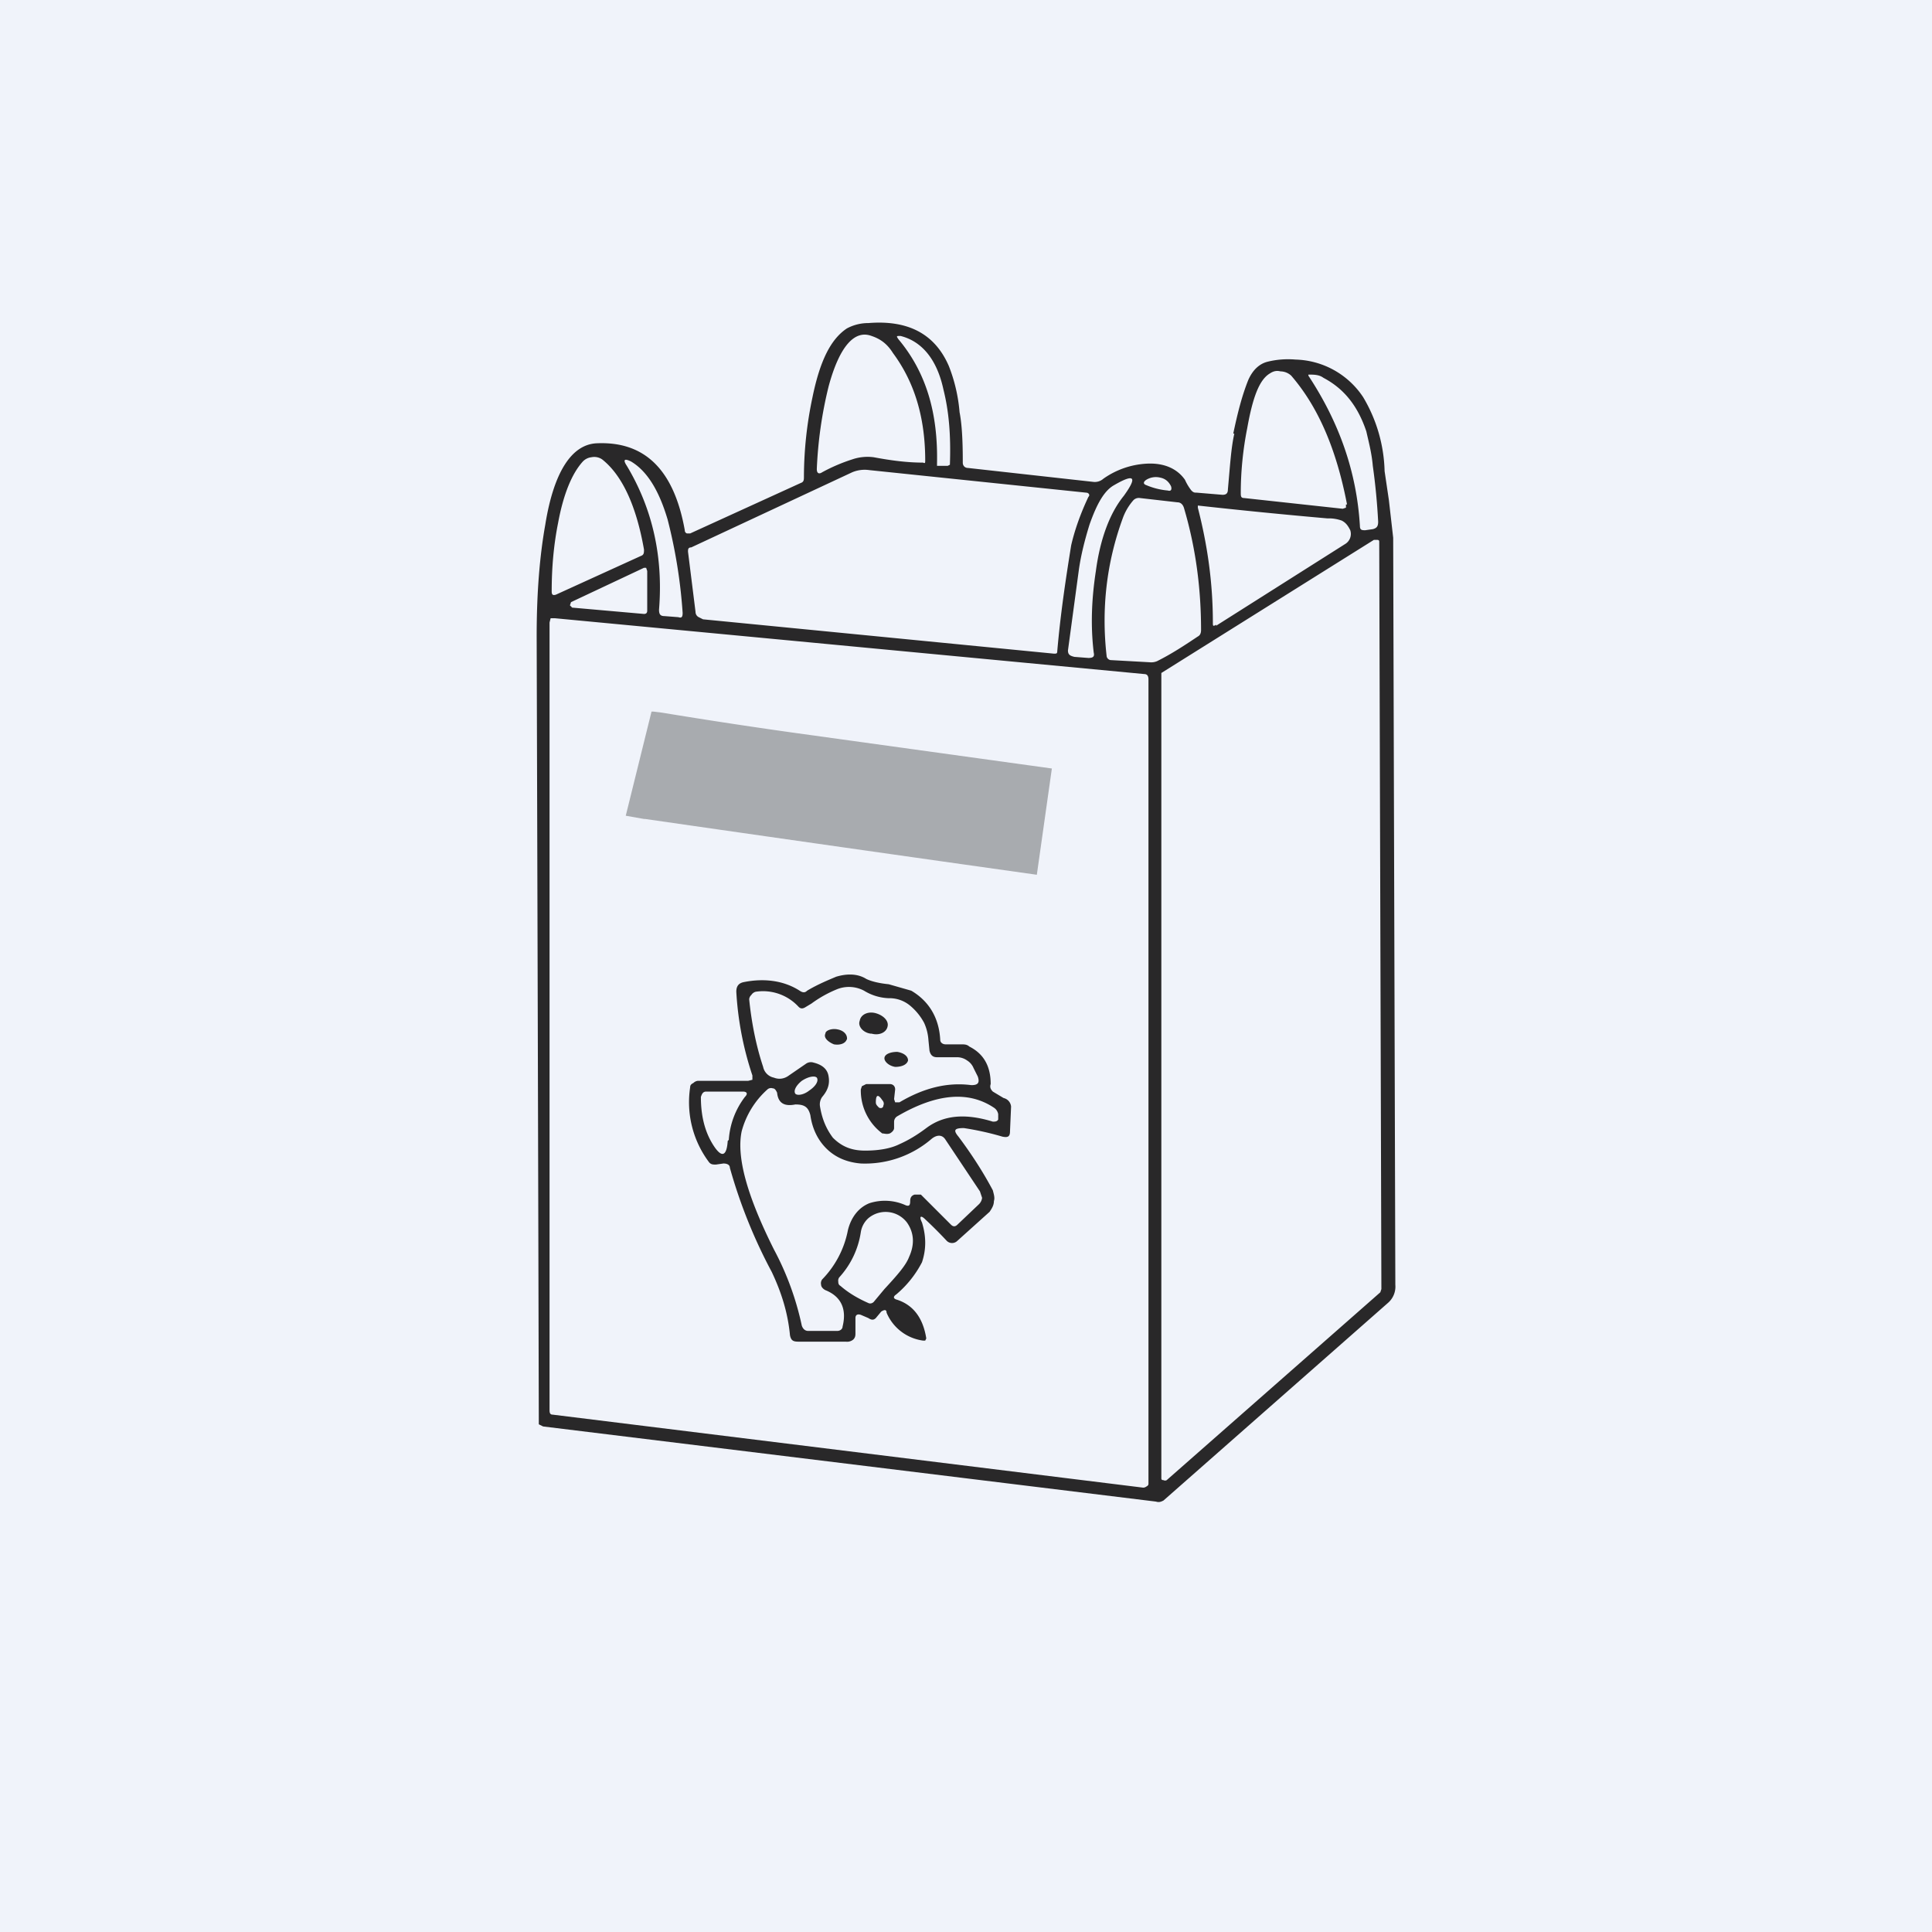 <!-- by TradingView --><svg width="18" height="18" viewBox="0 0 18 18" xmlns="http://www.w3.org/2000/svg"><path fill="#F0F3FA" d="M0 0h18v18H0z"/><path fill-rule="evenodd" d="M11.5 4.04c-.03.13-.04.3-.06.52 0 .04-.02.05-.05.05l-.24-.02c-.02 0-.03 0-.05-.02a.48.48 0 0 1-.06-.1c-.07-.1-.19-.16-.36-.15a.77.77 0 0 0-.4.14.12.12 0 0 1-.09.03l-1.17-.13c-.03 0-.05-.02-.05-.05v-.02c0-.2-.01-.35-.03-.45a1.51 1.51 0 0 0-.1-.43c-.13-.3-.38-.43-.75-.4a.42.42 0 0 0-.2.05c-.15.1-.25.3-.32.64a3.6 3.6 0 0 0-.08.74c0 .03 0 .05-.03.06l-1.03.47H6.4a.03.03 0 0 1-.02-.03c-.1-.56-.37-.83-.82-.81-.23.01-.4.26-.48.76-.05.28-.08.62-.08 1.04a12349.43 12349.43 0 0 1 .02 7.34l.04.02 5.71.7c.03.01.05 0 .07-.01l2.09-1.84a.2.2 0 0 0 .07-.17l-.02-6.96-.04-.35-.04-.27a1.41 1.41 0 0 0-.2-.69.78.78 0 0 0-.63-.35.8.8 0 0 0-.26.02c-.08.02-.14.08-.18.17-.06.15-.1.31-.14.5Zm-3.84.36c-.03.02-.05.01-.05-.03a3.87 3.87 0 0 1 .11-.77c.1-.37.24-.53.4-.47.09.03.15.08.2.16.2.27.3.6.3 1 0 .02 0 .03-.02.02-.15 0-.3-.02-.46-.05a.44.44 0 0 0-.2.02 1.6 1.6 0 0 0-.28.12Zm.71-1.24c-.02-.03-.02-.03.02-.03.2.05.34.22.4.5.05.2.07.42.06.7l-.02.01h-.1v-.02c.01-.47-.1-.85-.36-1.16Zm4.18 1.54c-.1-.52-.27-.91-.52-1.2a.15.15 0 0 0-.1-.04c-.04-.01-.07 0-.1.02-.1.06-.16.23-.21.51-.04.2-.06.41-.06.6 0 .03 0 .05.03.05l.92.1.03-.01V4.7Zm-.36-1.2v-.01c.05 0 .1 0 .14.03.19.1.32.26.4.5.02.09.05.2.06.32a5.92 5.92 0 0 1 .05.52c0 .04-.01.06-.05.07l-.07.01c-.03 0-.05 0-.05-.04-.03-.5-.19-.96-.48-1.4ZM5.2 4.87c-.04.2-.06.41-.06.64 0 .03.01.04.04.03l.79-.36C6 5.17 6 5.15 6 5.12c-.07-.4-.2-.69-.39-.84a.13.13 0 0 0-.1-.02.13.13 0 0 0-.08.04c-.1.11-.18.3-.23.57Zm.68-.57c.15.09.26.27.34.54a4.8 4.8 0 0 1 .14.87c0 .04-.01.05-.04.04l-.13-.01c-.04 0-.05-.02-.05-.06.04-.49-.06-.94-.3-1.34-.04-.06-.02-.07.04-.04Zm2.06.1-1.5.7c-.03 0-.03.02-.03.04l.07.56c0 .02.01.04.03.05l.04.02 3.27.32c.02 0 .03 0 .03-.02.03-.35.08-.68.13-.99.03-.13.08-.28.16-.45.02-.02 0-.04-.02-.04L8.1 4.38a.3.3 0 0 0-.16.02Zm2.74.07a.17.17 0 0 1 .13-.02c.05.01.08.04.1.08.01.03 0 .05-.03.04a.66.66 0 0 1-.2-.05c-.03-.01-.03-.03 0-.05Zm-.53.42c-.04.13-.08.28-.1.43l-.1.74c0 .04.02.05.06.06l.13.01c.04 0 .06-.01.05-.05-.03-.25-.02-.5.02-.76.04-.3.13-.54.26-.7.13-.18.1-.21-.09-.1-.09.05-.16.17-.23.37Zm.31-.06a.52.52 0 0 1 .1-.17.07.07 0 0 1 .06-.02l.35.04c.03 0 .05.02.06.05.11.37.16.75.16 1.14 0 .03-.01.05-.03.06-.12.08-.24.16-.38.23a.14.14 0 0 1-.07.01l-.36-.02c-.02 0-.04-.02-.04-.04-.05-.44 0-.87.15-1.28Zm.87 1 1.2-.76a.11.11 0 0 0 .05-.13c-.02-.04-.04-.07-.08-.09a.36.36 0 0 0-.1-.02h-.03a52.83 52.83 0 0 1-1.21-.12v.02c.09.35.14.7.14 1.07 0 .03 0 .04.03.02Zm-.51 7.94v-7.5l1.98-1.24h.03c.02 0 .02.01.02.02l.02 6.96-.01.03-1.99 1.75a.03.03 0 0 1-.03 0c-.02 0-.02-.01-.02-.02Zm-5.5-8.11.68.06c.02 0 .03-.01.03-.03v-.37l-.01-.03H6l-.68.32-.01.03.02.02Zm5.38.67v7.49c0 .01 0 .02-.02.03a.05.05 0 0 1-.03.01l-5.5-.68c-.02 0-.03-.01-.03-.04V5.8l.01-.04h.04l5.49.52c.03 0 .04.02.04.05Zm-2.58 3.3c.07.02.14-.01.15-.07.01-.05-.04-.1-.11-.12-.07-.02-.14.01-.15.07-.02.05.03.11.1.12Zm-.23.05c-.01.04-.06.06-.12.05-.05-.02-.1-.06-.08-.1 0-.03.06-.05.11-.04.06.01.1.05.09.1Zm.45.26c.06 0 .11-.02.12-.06 0-.04-.04-.07-.1-.08-.06 0-.12.02-.12.06 0 .03.04.07.1.08Zm-.13 2.28-.05.06c-.02.02-.04.02-.07 0l-.07-.03c-.03-.01-.05 0-.05.03v.14c0 .02 0 .04-.02.06a.09.09 0 0 1-.07.02h-.44c-.05 0-.07-.01-.08-.06-.02-.21-.08-.4-.17-.59a4.8 4.8 0 0 1-.39-.97c0-.03-.03-.04-.06-.04l-.07.01c-.03 0-.05 0-.07-.03a.93.93 0 0 1-.17-.69c0-.02.01-.03.03-.04a.07.07 0 0 1 .04-.02h.47l.04-.01v-.04a2.98 2.98 0 0 1-.15-.78c0-.05.02-.08.07-.09.2-.04.38-.01.52.08.03.02.05.02.07 0 .1-.06.2-.1.27-.13.1-.03.2-.03.28.02.04.02.11.04.21.05l.21.06c.17.1.26.26.27.46 0 .02.02.04.05.04h.15c.02 0 .05 0 .07.02.14.07.2.19.2.35-.01.03 0 .05.02.07l.1.06a.09.09 0 0 1 .07.08l-.01.23c0 .05-.02.06-.07.05a2.72 2.72 0 0 0-.36-.08c-.09 0-.1.02-.05.08.12.16.23.33.32.5.01.04.02.07.01.1 0 .04-.02.07-.04.1l-.3.27a.07.07 0 0 1-.1 0 4.07 4.07 0 0 0-.2-.2c-.04-.04-.06-.03-.03.03.04.13.04.25 0 .37a.98.98 0 0 1-.24.3c-.03.02-.03.04.01.05.15.05.24.17.27.36l-.01.02H8.6a.43.43 0 0 1-.34-.26c0-.03-.02-.03-.05-.01Zm.08-2.12c.03 0 .05.02.05.05l-.01.09.01.03h.04c.22-.13.44-.19.67-.16.06 0 .08-.02.06-.08l-.04-.08a.15.15 0 0 0-.06-.07.16.16 0 0 0-.09-.03h-.19c-.04 0-.06-.02-.07-.06l-.01-.1a.46.46 0 0 0-.04-.16.54.54 0 0 0-.13-.16.3.3 0 0 0-.2-.07.47.47 0 0 1-.23-.07.3.3 0 0 0-.26-.01 1.1 1.1 0 0 0-.23.13l-.05.03c-.03.02-.05.02-.07 0a.45.45 0 0 0-.4-.14.07.07 0 0 0-.04.03.06.06 0 0 0-.02.04c.02.2.06.42.13.63.01.05.05.09.1.1.05.02.1.01.14-.02l.16-.11a.08.08 0 0 1 .07-.01c.08.02.13.06.14.13.01.06 0 .12-.06.19a.12.12 0 0 0-.02.09c.02.12.06.21.12.29.08.08.17.12.3.12.13 0 .24-.02.32-.06.09-.04.17-.09.25-.15.16-.12.36-.14.62-.06.02 0 .04 0 .05-.02v-.05a.09.09 0 0 0-.04-.06c-.24-.16-.54-.13-.9.08a.06.06 0 0 0-.03.05v.06c0 .02-.02.04-.04.05-.03.01-.05 0-.07 0a.5.5 0 0 1-.2-.41l.01-.03.04-.02h.22Zm-.68-.06c.02.03-.01.08-.07.12-.05.04-.11.05-.13.03-.02-.03.01-.08.06-.12.06-.04.12-.05.14-.03Zm.08 1.98c.15.06.2.18.16.34 0 .02-.02.04-.05.04h-.27c-.03 0-.05-.02-.06-.05a2.69 2.69 0 0 0-.26-.71c-.25-.5-.35-.86-.3-1.1a.8.8 0 0 1 .24-.39.05.05 0 0 1 .05-.01c.02 0 .03.02.04.04.01.1.07.13.17.11.08 0 .12.02.14.1.02.14.08.25.17.33.08.07.18.11.3.12a.95.95 0 0 0 .66-.23c.05-.04.1-.04.13.01l.32.48.02.06a.1.1 0 0 1-.03.06l-.2.19c-.02.02-.04.02-.06 0l-.28-.28h-.06c-.03.01-.04.03-.04.06 0 .04-.01.05-.04.04a.47.47 0 0 0-.34-.02c-.1.04-.17.13-.2.25a.9.9 0 0 1-.24.46.06.06 0 0 0-.01.05c0 .02.02.04.04.05Zm-.9-1.4a.74.74 0 0 1 .15-.4c.03-.03.02-.05-.02-.05h-.34c-.03 0-.04.02-.05.05 0 .16.03.31.11.44s.13.12.14-.03Zm1.37-.35c0-.07.02-.08.06-.02.01.01.02.03.01.05 0 .02-.02.03-.04.02-.02-.02-.03-.03-.03-.05Zm-.14 1.21a.8.8 0 0 1-.2.42.05.05 0 0 0-.01.04c0 .01 0 .03.02.04.08.07.17.12.26.16.02.01.04 0 .05-.01l.1-.12c.12-.13.2-.22.23-.3.05-.11.05-.22-.02-.32a.25.25 0 0 0-.36-.04.22.22 0 0 0-.07.13Z" fill="#292829"/><path opacity=".3" d="m6 7.63-.17-.03.24-.97h.02l.08.01a51.74 51.74 0 0 0 1.32.2l2.31.32-.14.99a1088.86 1088.86 0 0 1-3.65-.52Z"/></svg>